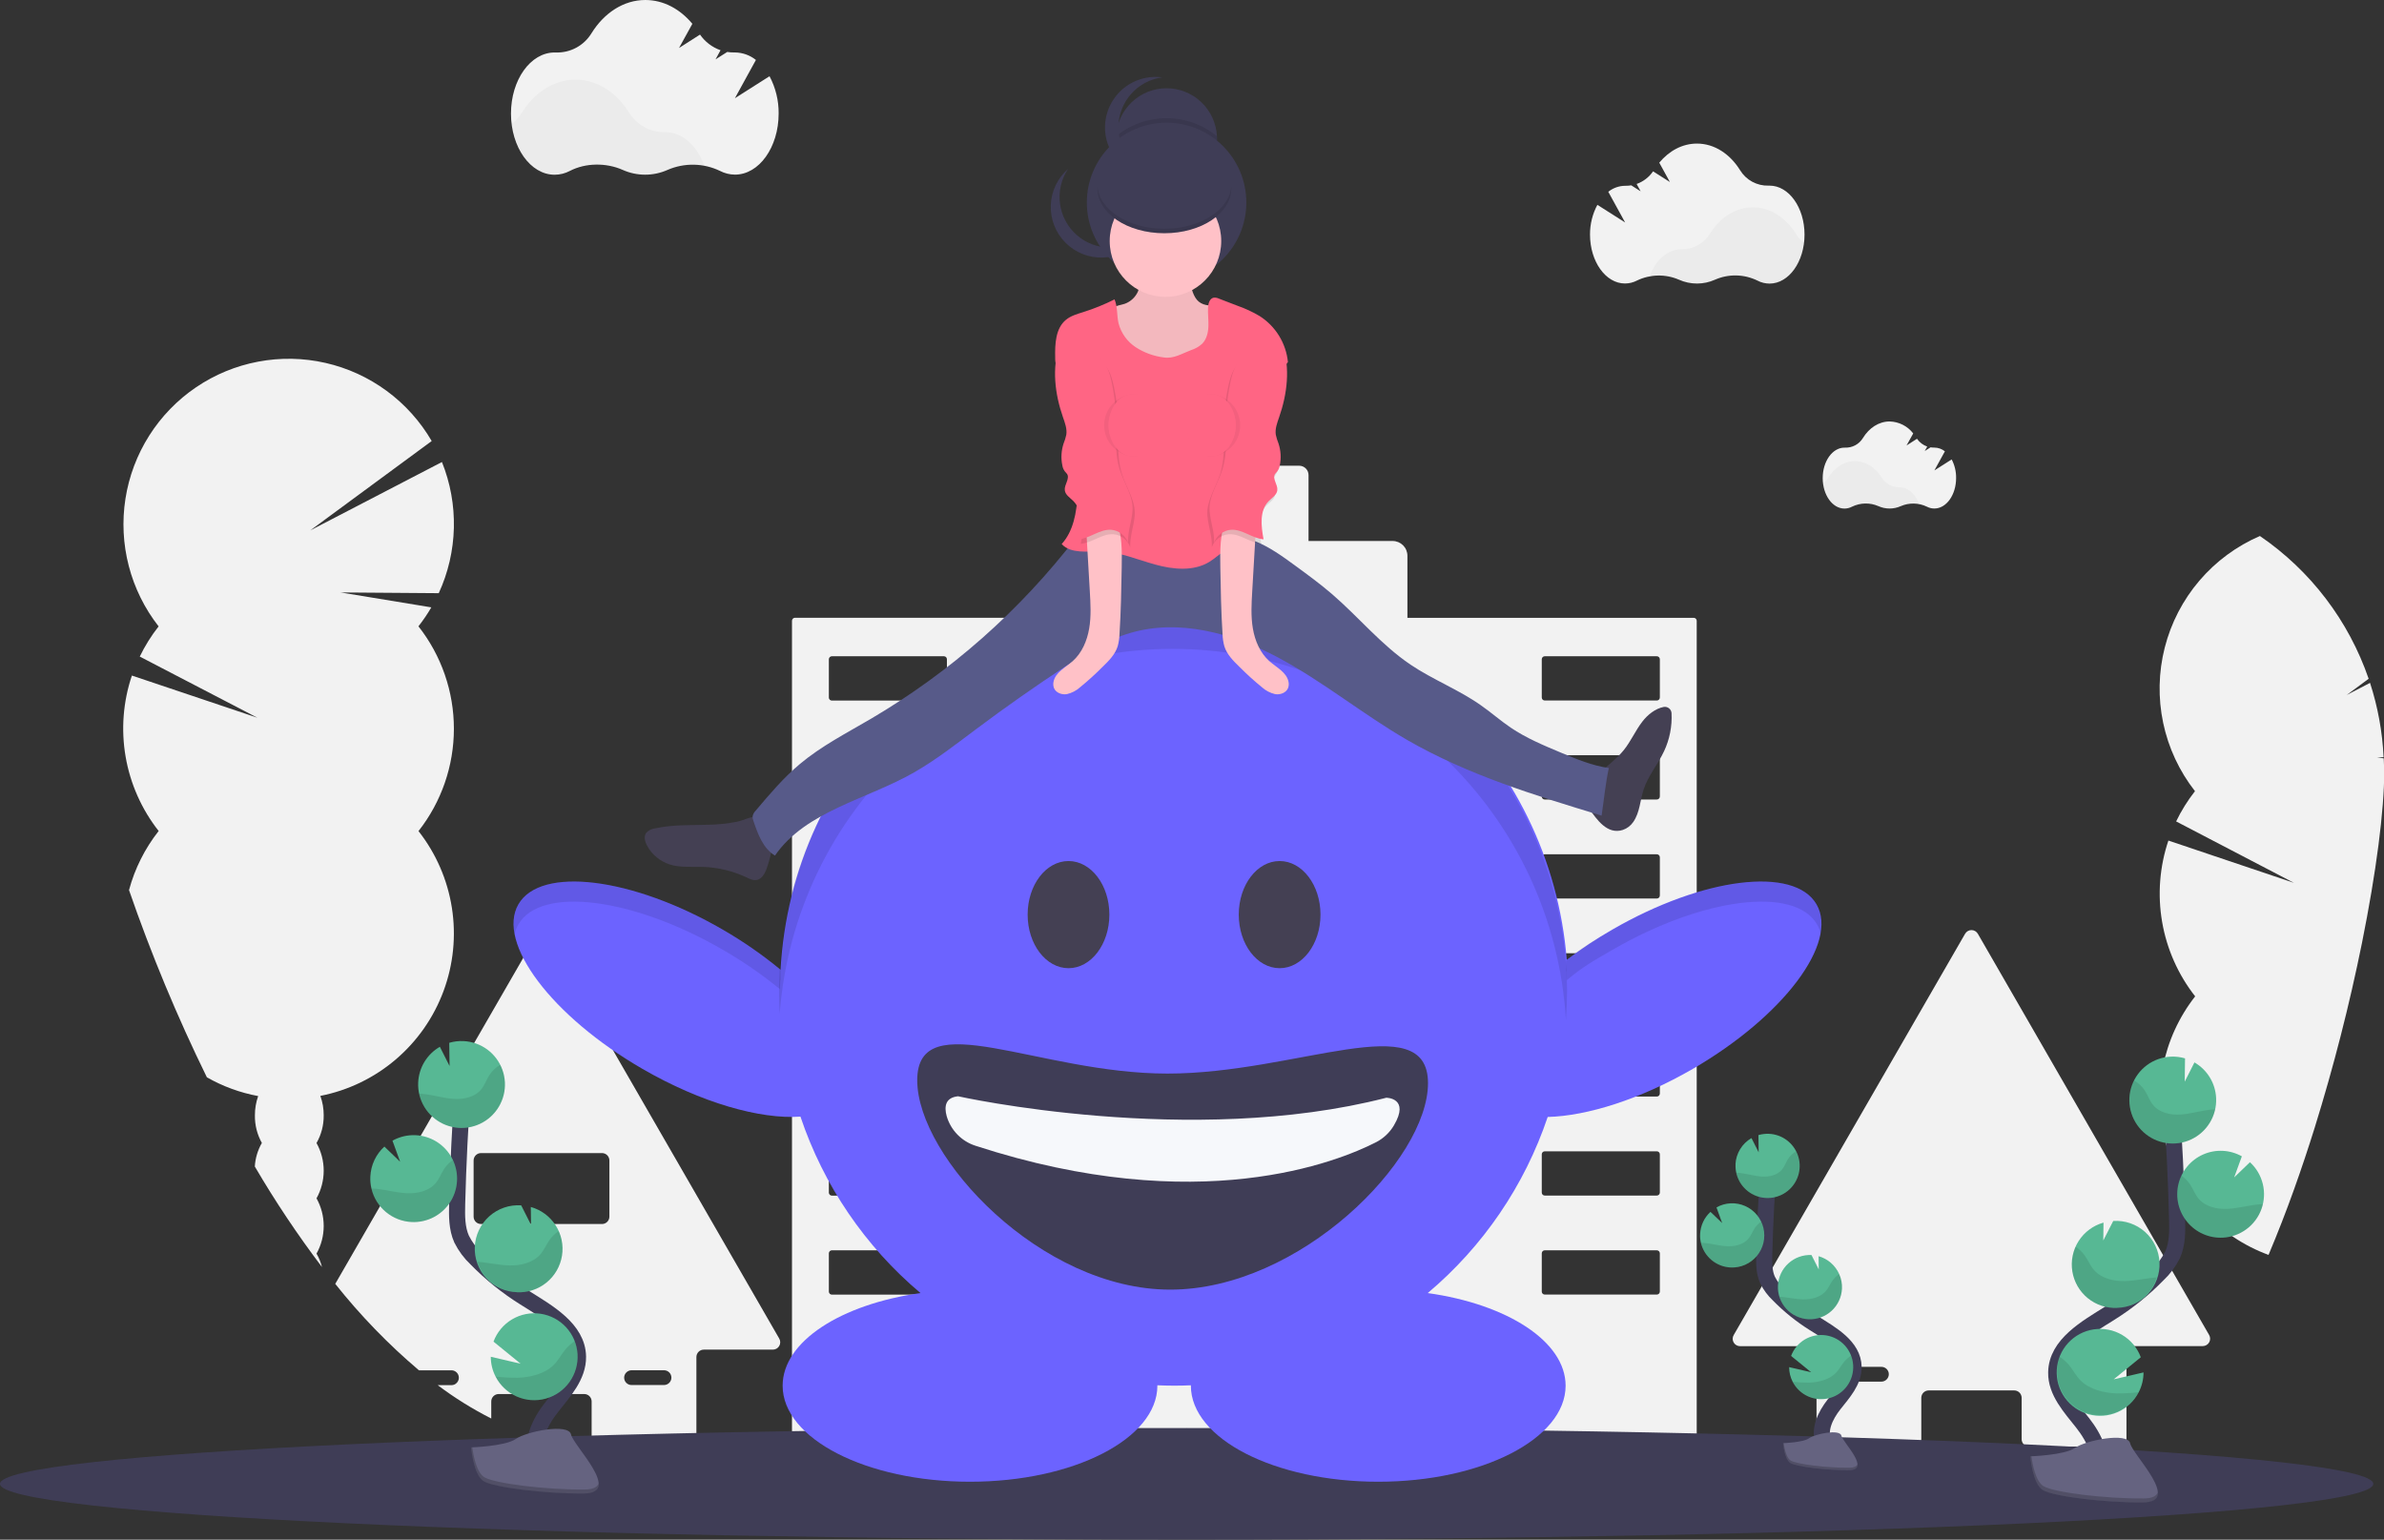 <svg width="593" height="383" viewBox="0 0 593 383" fill="none" xmlns="http://www.w3.org/2000/svg">
<rect x="0" y="0" width="593" height="383" fill="#333333" stroke="none"/>
<g clip-path="url(#clip0)">
<path d="M549.507 332.086L491.976 232.284C491.816 232.004 491.584 231.771 491.305 231.608C491.026 231.446 490.709 231.361 490.386 231.361C490.064 231.361 489.747 231.446 489.467 231.608C489.188 231.771 488.957 232.004 488.797 232.284L431.25 332.086C431.082 332.365 430.991 332.685 430.988 333.012C430.985 333.338 431.068 333.66 431.231 333.943C431.393 334.226 431.628 334.461 431.911 334.622C432.195 334.784 432.516 334.867 432.842 334.863H450.008C450.495 334.865 450.961 335.059 451.305 335.403C451.65 335.748 451.843 336.215 451.845 336.702V358.023C451.844 358.264 451.891 358.503 451.982 358.725C452.074 358.948 452.208 359.151 452.377 359.321C452.547 359.492 452.748 359.628 452.97 359.72C453.192 359.813 453.43 359.861 453.67 359.862H476.069C476.556 359.862 477.023 359.668 477.368 359.324C477.712 358.979 477.905 358.511 477.905 358.023V347.707C477.905 347.221 478.098 346.755 478.442 346.411C478.785 346.067 479.251 345.874 479.736 345.874H501.031C501.517 345.874 501.983 346.067 502.327 346.41C502.672 346.754 502.866 347.22 502.867 347.707V358.001C502.867 358.489 503.061 358.957 503.405 359.301C503.75 359.646 504.217 359.84 504.704 359.84H527.097C527.584 359.837 528.05 359.643 528.394 359.298C528.739 358.954 528.935 358.488 528.939 358.001V336.68C528.939 336.192 529.132 335.724 529.477 335.38C529.821 335.035 530.288 334.841 530.775 334.841H547.942C548.262 334.836 548.575 334.748 548.85 334.585C549.125 334.422 549.353 334.19 549.511 333.911C549.669 333.633 549.752 333.318 549.751 332.998C549.75 332.678 549.666 332.363 549.507 332.086ZM469.294 343.13C468.95 343.48 468.482 343.68 467.991 343.685H459.912C459.425 343.685 458.958 343.491 458.614 343.146C458.269 342.802 458.076 342.334 458.076 341.846C458.076 341.359 458.269 340.891 458.614 340.546C458.958 340.201 459.425 340.007 459.912 340.007H467.991C468.232 340.007 468.471 340.054 468.694 340.146C468.917 340.238 469.12 340.374 469.291 340.544C469.461 340.715 469.597 340.918 469.689 341.142C469.781 341.365 469.828 341.605 469.827 341.846C469.822 342.327 469.631 342.787 469.294 343.13ZM522.153 343.13C521.985 343.304 521.783 343.443 521.56 343.538C521.337 343.633 521.097 343.683 520.855 343.685H512.782C512.296 343.684 511.829 343.489 511.485 343.145C511.141 342.8 510.947 342.333 510.946 341.846C510.949 341.359 511.143 340.893 511.487 340.549C511.831 340.205 512.296 340.01 512.782 340.007H520.855C521.219 340.005 521.576 340.111 521.88 340.313C522.183 340.514 522.42 340.802 522.56 341.139C522.699 341.476 522.735 341.847 522.662 342.205C522.59 342.562 522.413 342.89 522.153 343.146V343.13Z" fill="#F2F2F2"/>
<path d="M193.825 332.963L136.284 233.168C136.122 232.889 135.889 232.657 135.61 232.496C135.33 232.335 135.014 232.25 134.691 232.25C134.369 232.25 134.052 232.335 133.773 232.496C133.493 232.657 133.261 232.889 133.099 233.168L83.391 319.364C89.61 327.2 96.585 334.403 104.214 340.868H112.298C112.661 340.869 113.016 340.977 113.318 341.179C113.62 341.381 113.855 341.668 113.994 342.004C114.133 342.34 114.17 342.709 114.099 343.066C114.028 343.422 113.853 343.75 113.596 344.007C113.429 344.183 113.227 344.322 113.004 344.418C112.781 344.513 112.541 344.562 112.298 344.563H108.88C113.066 347.715 117.522 350.49 122.196 352.857V348.607C122.198 348.119 122.393 347.651 122.738 347.306C123.083 346.962 123.551 346.768 124.038 346.768H145.327C145.814 346.768 146.282 346.962 146.626 347.307C146.97 347.652 147.164 348.119 147.164 348.607V358.895C147.16 359.163 147.219 359.427 147.336 359.668C147.481 359.987 147.716 360.258 148.011 360.447C148.306 360.636 148.65 360.736 149 360.734H171.399C171.683 360.734 171.963 360.667 172.216 360.539C172.47 360.41 172.69 360.224 172.858 359.995C173.103 359.678 173.232 359.286 173.224 358.884V337.563C173.224 337.075 173.418 336.608 173.762 336.263C174.107 335.918 174.574 335.724 175.061 335.724H192.227C192.551 335.728 192.871 335.645 193.152 335.484C193.434 335.324 193.668 335.091 193.83 334.81C193.993 334.53 194.078 334.211 194.077 333.886C194.076 333.562 193.989 333.243 193.825 332.963ZM155.786 341.407C155.956 341.233 156.159 341.095 156.383 340.999C156.606 340.904 156.847 340.854 157.09 340.852H165.168C165.655 340.852 166.122 341.046 166.467 341.39C166.811 341.735 167.005 342.203 167.005 342.691C167.002 343.177 166.807 343.643 166.464 343.988C166.12 344.332 165.654 344.527 165.168 344.529H157.09C156.848 344.53 156.609 344.483 156.386 344.391C156.163 344.299 155.96 344.163 155.79 343.993C155.619 343.822 155.484 343.619 155.392 343.395C155.3 343.172 155.253 342.932 155.253 342.691C155.258 342.21 155.449 341.75 155.786 341.407ZM119.644 304.476C119.403 304.476 119.164 304.429 118.94 304.337C118.717 304.245 118.515 304.11 118.344 303.939C118.173 303.768 118.038 303.565 117.946 303.341C117.854 303.118 117.807 302.879 117.808 302.637V288.671C117.807 288.429 117.854 288.19 117.946 287.966C118.038 287.743 118.173 287.54 118.344 287.369C118.515 287.198 118.717 287.063 118.94 286.97C119.164 286.878 119.403 286.831 119.644 286.832H149.744C150.231 286.832 150.698 287.026 151.042 287.371C151.387 287.715 151.58 288.183 151.58 288.671V302.637C151.58 303.125 151.387 303.592 151.042 303.937C150.698 304.282 150.231 304.476 149.744 304.476H119.644Z" fill="#F2F2F2"/>
<path d="M421.301 153.682H350.083V138.261C350.084 137.776 349.989 137.296 349.804 136.848C349.619 136.4 349.348 135.993 349.006 135.651C348.663 135.308 348.257 135.036 347.81 134.851C347.362 134.666 346.883 134.571 346.399 134.572H325.487V118.173C325.487 117.557 325.243 116.966 324.808 116.531C324.373 116.095 323.783 115.851 323.168 115.851H296.231C295.616 115.851 295.026 116.095 294.591 116.531C294.156 116.966 293.912 117.557 293.912 118.173V134.6H269.316C268.339 134.6 267.402 134.988 266.711 135.68C266.02 136.372 265.632 137.31 265.632 138.288V153.671H197.742C197.545 153.673 197.356 153.752 197.216 153.893C197.077 154.033 196.999 154.223 196.999 154.421V359.157C196.999 359.355 197.077 359.544 197.216 359.685C197.356 359.825 197.545 359.905 197.742 359.907H242.873C243.071 359.907 243.262 359.828 243.402 359.687C243.543 359.546 243.622 359.355 243.622 359.157V331.613C243.625 331.414 243.705 331.225 243.846 331.084C243.987 330.944 244.177 330.865 244.376 330.863H263.435C263.633 330.865 263.823 330.944 263.963 331.085C264.103 331.225 264.182 331.415 264.184 331.613V359.157C264.185 359.354 264.264 359.543 264.403 359.683C264.542 359.824 264.73 359.904 264.927 359.907H354.111C354.309 359.905 354.499 359.826 354.639 359.685C354.779 359.545 354.859 359.355 354.86 359.157V331.613C354.862 331.416 354.94 331.227 355.079 331.087C355.218 330.946 355.406 330.866 355.604 330.863H374.668C374.867 330.863 375.058 330.942 375.199 331.083C375.341 331.223 375.421 331.414 375.422 331.613V359.157C375.424 359.354 375.502 359.543 375.641 359.683C375.78 359.824 375.968 359.904 376.166 359.907H421.301C421.499 359.905 421.688 359.825 421.827 359.685C421.967 359.544 422.045 359.355 422.045 359.157V154.432C422.045 154.234 421.967 154.044 421.827 153.904C421.688 153.763 421.499 153.684 421.301 153.682ZM235.538 321.297C235.538 321.494 235.46 321.682 235.322 321.822C235.184 321.961 234.996 322.04 234.8 322.042H206.925C206.827 322.042 206.729 322.024 206.638 321.987C206.547 321.95 206.464 321.895 206.394 321.826C206.324 321.757 206.268 321.674 206.23 321.584C206.191 321.493 206.171 321.396 206.17 321.297V311.764C206.172 311.565 206.252 311.374 206.393 311.234C206.535 311.093 206.726 311.014 206.925 311.014H234.8C234.997 311.017 235.184 311.097 235.322 311.238C235.46 311.378 235.538 311.567 235.538 311.764V321.297ZM235.538 296.665C235.538 296.763 235.52 296.86 235.483 296.95C235.447 297.041 235.392 297.123 235.324 297.193C235.255 297.263 235.174 297.318 235.084 297.356C234.994 297.394 234.897 297.414 234.8 297.415H206.925C206.826 297.416 206.728 297.397 206.637 297.359C206.545 297.322 206.462 297.267 206.392 297.197C206.322 297.127 206.266 297.045 206.228 296.953C206.19 296.862 206.17 296.764 206.17 296.665V287.138C206.17 287.039 206.19 286.941 206.228 286.849C206.266 286.758 206.322 286.675 206.392 286.605C206.462 286.536 206.545 286.48 206.637 286.443C206.728 286.406 206.826 286.387 206.925 286.388H234.8C234.897 286.388 234.994 286.408 235.084 286.446C235.174 286.484 235.255 286.54 235.324 286.609C235.392 286.679 235.447 286.762 235.483 286.852C235.52 286.943 235.538 287.04 235.538 287.138V296.665ZM235.538 272.038C235.538 272.235 235.46 272.424 235.322 272.565C235.184 272.705 234.997 272.785 234.8 272.788H206.925C206.726 272.788 206.535 272.709 206.393 272.569C206.252 272.428 206.172 272.238 206.17 272.038V262.505C206.172 262.306 206.252 262.115 206.393 261.975C206.535 261.834 206.726 261.755 206.925 261.755H234.8C234.997 261.758 235.184 261.839 235.322 261.979C235.46 262.119 235.538 262.308 235.538 262.505V272.038ZM235.538 247.406C235.538 247.504 235.52 247.601 235.483 247.691C235.447 247.782 235.392 247.864 235.324 247.934C235.255 248.004 235.174 248.059 235.084 248.097C234.994 248.135 234.897 248.155 234.8 248.156H206.925C206.826 248.157 206.728 248.138 206.637 248.1C206.545 248.063 206.462 248.008 206.392 247.938C206.322 247.868 206.266 247.786 206.228 247.694C206.19 247.603 206.17 247.505 206.17 247.406V237.879C206.17 237.78 206.19 237.682 206.228 237.59C206.266 237.499 206.322 237.416 206.392 237.346C206.462 237.277 206.545 237.221 206.637 237.184C206.728 237.147 206.826 237.128 206.925 237.129H234.8C234.897 237.129 234.994 237.149 235.084 237.187C235.174 237.225 235.255 237.281 235.324 237.351C235.392 237.42 235.447 237.503 235.483 237.593C235.52 237.684 235.538 237.781 235.538 237.879V247.406ZM235.538 222.779C235.538 222.976 235.46 223.165 235.322 223.306C235.184 223.446 234.997 223.526 234.8 223.529H206.925C206.726 223.529 206.535 223.45 206.393 223.31C206.252 223.169 206.172 222.979 206.17 222.779V213.246C206.171 213.148 206.191 213.05 206.23 212.96C206.268 212.869 206.324 212.787 206.394 212.718C206.464 212.648 206.547 212.594 206.638 212.557C206.729 212.52 206.827 212.501 206.925 212.502H234.8C234.996 212.503 235.184 212.582 235.322 212.722C235.46 212.861 235.538 213.05 235.538 213.246V222.779ZM235.538 198.152C235.538 198.349 235.46 198.537 235.322 198.677C235.184 198.816 234.996 198.895 234.8 198.897H206.925C206.827 198.898 206.729 198.879 206.638 198.842C206.547 198.805 206.464 198.75 206.394 198.681C206.324 198.612 206.268 198.53 206.23 198.439C206.191 198.348 206.171 198.251 206.17 198.152V188.62C206.172 188.42 206.252 188.229 206.393 188.089C206.535 187.948 206.726 187.87 206.925 187.87H234.8C234.997 187.873 235.184 187.953 235.322 188.093C235.46 188.233 235.538 188.423 235.538 188.62V198.152ZM235.538 173.52C235.538 173.618 235.52 173.715 235.483 173.806C235.447 173.896 235.392 173.979 235.324 174.048C235.255 174.118 235.174 174.173 235.084 174.211C234.994 174.249 234.897 174.269 234.8 174.27H206.925C206.826 174.271 206.728 174.252 206.637 174.215C206.545 174.177 206.462 174.122 206.392 174.053C206.322 173.983 206.266 173.9 206.228 173.809C206.19 173.717 206.17 173.619 206.17 173.52V163.993C206.17 163.894 206.19 163.796 206.228 163.705C206.266 163.613 206.322 163.53 206.392 163.461C206.462 163.391 206.545 163.336 206.637 163.298C206.728 163.261 206.826 163.242 206.925 163.243H234.8C234.897 163.244 234.994 163.264 235.084 163.302C235.174 163.34 235.255 163.395 235.324 163.465C235.392 163.535 235.447 163.617 235.483 163.708C235.52 163.798 235.538 163.895 235.538 163.993V173.52ZM301.629 321.292C301.629 321.39 301.609 321.487 301.57 321.578C301.532 321.669 301.476 321.751 301.406 321.82C301.336 321.889 301.253 321.944 301.162 321.981C301.071 322.018 300.973 322.037 300.875 322.036H273C272.803 322.036 272.614 321.958 272.474 321.818C272.335 321.678 272.257 321.489 272.257 321.292V311.764C272.257 311.566 272.335 311.376 272.474 311.236C272.613 311.095 272.802 311.016 273 311.014H300.875C301.074 311.014 301.265 311.093 301.406 311.234C301.548 311.374 301.628 311.565 301.629 311.764V321.292ZM301.629 296.659C301.629 296.758 301.61 296.856 301.572 296.948C301.534 297.039 301.478 297.122 301.408 297.192C301.338 297.261 301.255 297.316 301.163 297.354C301.072 297.391 300.974 297.41 300.875 297.409H273C272.902 297.409 272.805 297.39 272.714 297.352C272.624 297.314 272.541 297.259 272.472 297.189C272.403 297.12 272.349 297.037 272.312 296.946C272.275 296.855 272.256 296.758 272.257 296.659V287.138C272.256 287.039 272.275 286.942 272.312 286.851C272.349 286.76 272.403 286.677 272.472 286.608C272.541 286.538 272.624 286.482 272.714 286.445C272.805 286.407 272.902 286.388 273 286.388H300.875C300.974 286.387 301.072 286.406 301.163 286.443C301.255 286.48 301.338 286.536 301.408 286.605C301.478 286.675 301.534 286.758 301.572 286.849C301.61 286.941 301.629 287.039 301.629 287.138V296.659ZM301.629 272.033C301.628 272.232 301.548 272.423 301.406 272.563C301.265 272.704 301.074 272.783 300.875 272.783H273C272.806 272.781 272.62 272.705 272.482 272.569C272.343 272.433 272.262 272.249 272.257 272.055V262.505C272.257 262.307 272.335 262.117 272.474 261.977C272.613 261.836 272.802 261.757 273 261.755H300.875C301.074 261.755 301.265 261.834 301.406 261.975C301.548 262.115 301.628 262.306 301.629 262.505V272.033ZM301.629 247.4C301.629 247.499 301.61 247.597 301.572 247.689C301.534 247.78 301.478 247.863 301.408 247.933C301.338 248.002 301.255 248.057 301.163 248.095C301.072 248.132 300.974 248.151 300.875 248.15H273C272.902 248.15 272.805 248.131 272.714 248.093C272.624 248.055 272.541 248 272.472 247.93C272.403 247.861 272.349 247.778 272.312 247.687C272.275 247.596 272.256 247.499 272.257 247.4V237.879C272.256 237.78 272.275 237.683 272.312 237.592C272.349 237.501 272.403 237.418 272.472 237.349C272.541 237.279 272.624 237.224 272.714 237.186C272.805 237.148 272.902 237.129 273 237.129H300.875C300.974 237.128 301.072 237.147 301.163 237.184C301.255 237.221 301.338 237.277 301.408 237.346C301.478 237.416 301.534 237.499 301.572 237.59C301.61 237.682 301.629 237.78 301.629 237.879V247.4ZM301.629 222.774C301.628 222.973 301.548 223.164 301.406 223.304C301.265 223.445 301.074 223.524 300.875 223.524H273C272.802 223.522 272.613 223.442 272.474 223.302C272.335 223.162 272.257 222.972 272.257 222.774V213.246C272.257 213.049 272.335 212.86 272.474 212.72C272.614 212.58 272.803 212.502 273 212.502H300.875C300.973 212.501 301.071 212.52 301.162 212.557C301.253 212.594 301.336 212.648 301.406 212.718C301.476 212.787 301.532 212.869 301.57 212.96C301.609 213.05 301.629 213.148 301.629 213.246V222.774ZM301.629 198.147C301.629 198.245 301.609 198.343 301.57 198.434C301.532 198.524 301.476 198.607 301.406 198.676C301.336 198.745 301.253 198.799 301.162 198.836C301.071 198.873 300.973 198.892 300.875 198.891H273C272.807 198.891 272.621 198.816 272.482 198.681C272.343 198.546 272.262 198.363 272.257 198.169V188.62C272.257 188.422 272.335 188.232 272.474 188.091C272.613 187.951 272.802 187.871 273 187.87H300.875C301.074 187.87 301.265 187.948 301.406 188.089C301.548 188.229 301.628 188.42 301.629 188.62V198.147ZM301.629 173.515C301.629 173.614 301.61 173.712 301.572 173.803C301.534 173.894 301.478 173.977 301.408 174.047C301.338 174.117 301.255 174.172 301.163 174.209C301.072 174.247 300.974 174.265 300.875 174.265H273C272.902 174.265 272.805 174.245 272.714 174.207C272.624 174.17 272.541 174.114 272.472 174.045C272.403 173.975 272.349 173.892 272.312 173.801C272.275 173.71 272.256 173.613 272.257 173.515V163.993C272.256 163.895 272.275 163.797 272.312 163.706C272.349 163.615 272.403 163.533 272.472 163.463C272.541 163.393 272.624 163.338 272.714 163.3C272.805 163.262 272.902 163.243 273 163.243H300.875C300.974 163.242 301.072 163.261 301.163 163.298C301.255 163.336 301.338 163.391 301.408 163.461C301.478 163.53 301.534 163.613 301.572 163.705C301.61 163.796 301.629 163.894 301.629 163.993V173.515ZM346.782 321.286C346.782 321.384 346.762 321.482 346.725 321.572C346.687 321.663 346.632 321.745 346.562 321.814C346.492 321.884 346.41 321.938 346.319 321.975C346.228 322.012 346.131 322.031 346.033 322.03H318.141C317.943 322.03 317.753 321.952 317.612 321.813C317.47 321.674 317.39 321.484 317.387 321.286V311.764C317.39 311.565 317.47 311.375 317.611 311.235C317.752 311.095 317.943 311.016 318.141 311.014H346.011C346.209 311.014 346.4 311.093 346.54 311.234C346.681 311.375 346.76 311.565 346.76 311.764L346.782 321.286ZM346.782 296.654C346.782 296.752 346.764 296.85 346.726 296.942C346.689 297.033 346.634 297.116 346.564 297.186C346.494 297.256 346.411 297.311 346.32 297.348C346.229 297.386 346.131 297.404 346.033 297.404H318.141C317.942 297.404 317.751 297.325 317.61 297.184C317.468 297.044 317.388 296.853 317.387 296.654V287.138C317.388 286.938 317.468 286.747 317.61 286.607C317.751 286.466 317.942 286.388 318.141 286.388H346.011C346.109 286.387 346.207 286.406 346.298 286.443C346.389 286.481 346.472 286.536 346.542 286.606C346.612 286.675 346.667 286.758 346.704 286.85C346.741 286.941 346.76 287.039 346.76 287.138L346.782 296.654ZM346.782 272.027C346.782 272.126 346.762 272.223 346.725 272.314C346.687 272.405 346.632 272.488 346.562 272.557C346.493 272.627 346.41 272.682 346.319 272.72C346.228 272.758 346.131 272.777 346.033 272.777H318.141C317.943 272.776 317.752 272.696 317.611 272.556C317.47 272.416 317.39 272.226 317.387 272.027V262.505C317.39 262.306 317.47 262.116 317.611 261.976C317.752 261.836 317.943 261.757 318.141 261.755H346.011C346.109 261.755 346.206 261.775 346.297 261.812C346.388 261.85 346.471 261.905 346.54 261.975C346.61 262.045 346.665 262.127 346.703 262.218C346.74 262.309 346.76 262.407 346.76 262.505L346.782 272.027ZM346.782 247.395C346.782 247.493 346.764 247.591 346.726 247.683C346.689 247.774 346.634 247.857 346.564 247.927C346.494 247.997 346.411 248.052 346.32 248.089C346.229 248.127 346.131 248.146 346.033 248.145H318.141C317.942 248.145 317.751 248.066 317.61 247.925C317.468 247.785 317.388 247.594 317.387 247.395V237.879C317.388 237.679 317.468 237.488 317.61 237.348C317.751 237.207 317.942 237.129 318.141 237.129H346.011C346.109 237.128 346.207 237.147 346.298 237.184C346.389 237.222 346.472 237.277 346.542 237.347C346.612 237.416 346.667 237.499 346.704 237.591C346.741 237.682 346.76 237.78 346.76 237.879L346.782 247.395ZM346.782 222.768C346.782 222.867 346.762 222.964 346.725 223.055C346.687 223.146 346.632 223.229 346.562 223.298C346.493 223.368 346.41 223.423 346.319 223.461C346.228 223.499 346.131 223.518 346.033 223.518H318.141C317.943 223.517 317.752 223.437 317.611 223.297C317.47 223.157 317.39 222.967 317.387 222.768V213.246C317.39 213.048 317.47 212.858 317.612 212.719C317.753 212.58 317.943 212.502 318.141 212.502H346.011C346.109 212.501 346.206 212.52 346.297 212.557C346.388 212.594 346.47 212.649 346.54 212.718C346.609 212.787 346.665 212.869 346.702 212.96C346.74 213.051 346.76 213.148 346.76 213.246L346.782 222.768ZM346.782 198.141C346.782 198.24 346.762 198.337 346.725 198.428C346.687 198.518 346.632 198.601 346.562 198.67C346.492 198.739 346.41 198.794 346.319 198.831C346.228 198.868 346.131 198.887 346.033 198.886H318.141C317.943 198.886 317.753 198.808 317.612 198.668C317.47 198.529 317.39 198.34 317.387 198.141V188.62C317.39 188.421 317.47 188.231 317.611 188.091C317.752 187.95 317.943 187.871 318.141 187.87H346.011C346.209 187.87 346.4 187.949 346.54 188.089C346.681 188.23 346.76 188.421 346.76 188.62L346.782 198.141ZM346.782 173.509C346.782 173.608 346.764 173.706 346.726 173.797C346.689 173.888 346.634 173.971 346.564 174.041C346.494 174.111 346.411 174.166 346.32 174.204C346.229 174.241 346.131 174.26 346.033 174.259H318.141C317.942 174.259 317.751 174.18 317.61 174.04C317.468 173.899 317.388 173.709 317.387 173.509V163.993C317.388 163.793 317.468 163.603 317.61 163.462C317.751 163.322 317.942 163.243 318.141 163.243H346.011C346.109 163.242 346.207 163.261 346.298 163.298C346.389 163.336 346.472 163.391 346.542 163.461C346.612 163.531 346.667 163.614 346.704 163.705C346.741 163.796 346.76 163.894 346.76 163.993L346.782 173.509ZM412.873 321.28C412.871 321.479 412.79 321.668 412.649 321.808C412.507 321.947 412.317 322.025 412.119 322.025H384.244C384.146 322.026 384.049 322.007 383.959 321.97C383.868 321.933 383.786 321.878 383.717 321.809C383.648 321.739 383.593 321.657 383.556 321.566C383.519 321.476 383.5 321.378 383.501 321.28V311.764C383.5 311.666 383.519 311.569 383.556 311.478C383.593 311.387 383.647 311.304 383.716 311.234C383.785 311.165 383.868 311.109 383.958 311.071C384.049 311.034 384.146 311.014 384.244 311.014H412.119C412.318 311.016 412.508 311.095 412.649 311.235C412.79 311.375 412.871 311.565 412.873 311.764V321.28ZM412.873 296.648C412.872 296.848 412.792 297.038 412.65 297.179C412.509 297.319 412.318 297.398 412.119 297.398H384.244C384.146 297.398 384.049 297.379 383.958 297.341C383.868 297.303 383.785 297.248 383.716 297.178C383.647 297.108 383.593 297.026 383.556 296.935C383.519 296.844 383.5 296.746 383.501 296.648V287.138C383.5 287.039 383.519 286.942 383.556 286.851C383.593 286.76 383.647 286.677 383.716 286.608C383.785 286.538 383.868 286.482 383.958 286.445C384.049 286.407 384.146 286.388 384.244 286.388H412.119C412.318 286.388 412.509 286.466 412.65 286.607C412.792 286.747 412.872 286.938 412.873 287.138V296.648ZM412.873 272.021C412.871 272.22 412.79 272.41 412.649 272.551C412.508 272.691 412.318 272.77 412.119 272.771H384.244C384.052 272.772 383.867 272.697 383.728 272.563C383.589 272.43 383.508 272.247 383.501 272.055V262.505C383.5 262.407 383.519 262.31 383.556 262.219C383.593 262.128 383.647 262.045 383.716 261.975C383.785 261.906 383.868 261.85 383.958 261.812C384.049 261.775 384.146 261.755 384.244 261.755H412.119C412.318 261.757 412.508 261.836 412.649 261.976C412.79 262.116 412.871 262.306 412.873 262.505V272.021ZM412.873 247.389C412.872 247.589 412.792 247.779 412.65 247.92C412.509 248.06 412.318 248.139 412.119 248.139H384.244C384.146 248.139 384.049 248.12 383.958 248.082C383.868 248.044 383.785 247.989 383.716 247.919C383.647 247.85 383.593 247.767 383.556 247.676C383.519 247.585 383.5 247.487 383.501 247.389V237.879C383.5 237.78 383.519 237.683 383.556 237.592C383.593 237.501 383.647 237.418 383.716 237.349C383.785 237.279 383.868 237.224 383.958 237.186C384.049 237.148 384.146 237.129 384.244 237.129H412.119C412.318 237.129 412.509 237.207 412.65 237.348C412.792 237.488 412.872 237.679 412.873 237.879V247.389ZM412.873 222.763C412.871 222.961 412.79 223.151 412.649 223.292C412.508 223.432 412.318 223.511 412.119 223.512H384.244C384.146 223.513 384.049 223.493 383.958 223.455C383.868 223.418 383.785 223.362 383.716 223.293C383.647 223.223 383.593 223.14 383.556 223.049C383.519 222.958 383.5 222.861 383.501 222.763V213.246C383.5 213.148 383.519 213.051 383.556 212.961C383.593 212.87 383.648 212.788 383.717 212.718C383.786 212.649 383.868 212.594 383.959 212.557C384.049 212.52 384.146 212.501 384.244 212.502H412.119C412.317 212.502 412.507 212.58 412.649 212.719C412.79 212.858 412.871 213.048 412.873 213.246V222.763ZM412.873 198.136C412.871 198.334 412.79 198.524 412.649 198.663C412.507 198.802 412.317 198.88 412.119 198.88H384.244C384.052 198.882 383.867 198.808 383.728 198.676C383.589 198.543 383.508 198.361 383.501 198.169V188.62C383.5 188.521 383.519 188.424 383.556 188.333C383.593 188.242 383.647 188.159 383.716 188.09C383.785 188.02 383.868 187.965 383.958 187.927C384.049 187.889 384.146 187.87 384.244 187.87H412.119C412.318 187.871 412.508 187.95 412.649 188.091C412.79 188.231 412.871 188.421 412.873 188.62V198.136ZM412.873 173.504C412.872 173.703 412.792 173.894 412.65 174.034C412.509 174.175 412.318 174.254 412.119 174.254H384.244C384.146 174.254 384.049 174.234 383.958 174.196C383.868 174.159 383.785 174.103 383.716 174.034C383.647 173.964 383.593 173.881 383.556 173.79C383.519 173.699 383.5 173.602 383.501 173.504V163.993C383.5 163.895 383.519 163.797 383.556 163.706C383.593 163.615 383.647 163.533 383.716 163.463C383.785 163.393 383.868 163.338 383.958 163.3C384.049 163.262 384.146 163.243 384.244 163.243H412.119C412.318 163.243 412.509 163.322 412.65 163.462C412.792 163.603 412.872 163.793 412.873 163.993V173.504Z" fill="#F2F2F2"/>
<path d="M104.087 155.793C105.261 154.299 106.33 152.724 107.288 151.082L84.723 147.371L109.136 147.555C111.48 142.457 112.76 136.934 112.896 131.324C113.032 125.713 112.023 120.134 109.929 114.928L77.194 131.928L107.382 109.706C104.545 104.828 100.737 100.585 96.193 97.242C91.649 93.9 86.468 91.528 80.97 90.275C75.472 89.021 69.776 88.913 64.235 89.957C58.694 91.001 53.426 93.174 48.759 96.342C44.092 99.51 40.126 103.604 37.106 108.372C34.086 113.139 32.077 118.477 31.205 124.055C30.332 129.632 30.614 135.33 32.033 140.793C33.452 146.257 35.978 151.37 39.454 155.815C37.625 158.142 36.053 160.661 34.766 163.326L64.028 178.537L32.807 168.043C30.619 174.535 30.082 181.47 31.245 188.222C32.407 194.974 35.233 201.33 39.465 206.713C36.039 211.061 33.531 216.06 32.092 221.407C37.586 237.313 44.053 252.866 51.455 267.977C55.418 270.239 59.731 271.819 64.216 272.649C63.676 274.186 63.402 275.803 63.406 277.432C63.365 279.838 63.962 282.211 65.137 284.31C64.106 286.103 63.506 288.111 63.384 290.176C68.451 298.833 74.028 307.181 80.085 315.175C79.794 314.005 79.338 312.883 78.731 311.842C79.902 309.74 80.517 307.372 80.517 304.965C80.517 302.557 79.902 300.189 78.731 298.087C79.902 295.985 80.517 293.617 80.517 291.21C80.517 288.802 79.902 286.435 78.731 284.332C79.925 282.239 80.542 279.865 80.517 277.455C80.526 275.802 80.244 274.16 79.685 272.605C86.596 271.248 93.043 268.136 98.409 263.569C103.774 259.002 107.879 253.132 110.329 246.521C112.779 239.91 113.493 232.78 112.402 225.813C111.311 218.847 108.451 212.278 104.098 206.735C109.802 199.478 112.903 190.511 112.903 181.275C112.903 172.04 109.802 163.073 104.098 155.815L104.087 155.793Z" fill="#F2F2F2"/>
<path d="M592.933 188.642L591.269 188.37H592.9C592.606 182.078 591.472 175.855 589.527 169.865L583.723 172.881L589.183 168.848C584.223 154.402 574.736 141.945 562.135 133.333C556.33 135.836 551.177 139.641 547.072 144.453C542.968 149.265 540.022 154.957 538.462 161.089C536.901 167.221 536.768 173.63 538.072 179.822C539.376 186.014 542.083 191.823 545.983 196.803C544.155 199.135 542.583 201.659 541.295 204.33L570.59 219.607L539.37 209.091C537.182 215.597 536.645 222.545 537.807 229.31C538.969 236.076 541.794 242.445 546.028 247.845C542.009 252.975 539.26 258.984 538.004 265.382C536.748 271.779 537.021 278.384 538.801 284.655C540.581 290.927 543.817 296.688 548.246 301.468C552.674 306.248 558.169 309.911 564.282 312.159C566.501 306.887 568.659 301.376 570.679 295.709C572.466 290.71 574.169 285.615 575.772 280.471C580.456 265.391 584.374 250.083 587.513 234.606C591.064 216.985 593.061 201.586 593.061 191.831C593.006 190.758 592.978 189.703 592.933 188.642Z" fill="#F2F2F2"/>
<path d="M295.171 383C458.19 383 590.342 376.782 590.342 369.112C590.342 361.441 458.19 355.223 295.171 355.223C132.153 355.223 0 361.441 0 369.112C0 376.782 132.153 383 295.171 383Z" fill="#3F3D56"/>
<path d="M451.856 224.957C446.341 215.391 423.56 218.207 401.028 231.245C397.106 233.508 393.329 236.015 389.72 238.751C387.744 213.939 376.426 190.807 358.057 174.036C339.688 157.266 315.641 148.111 290.785 148.424C265.928 148.738 242.119 158.496 224.177 175.725C206.236 192.953 195.504 216.364 194.153 241.217C189.631 237.487 184.805 234.143 179.727 231.218C157.24 218.207 134.453 215.391 128.943 224.957C123.434 234.523 137.266 252.845 159.797 265.883C174.395 274.321 189.07 278.471 199.107 277.766C204.849 294.862 215.18 310.046 228.968 321.653C209.205 324.43 194.674 333.685 194.674 344.696C194.674 357.884 215.542 368.584 241.28 368.584C267.019 368.584 287.886 357.884 287.886 344.696C287.886 344.663 287.886 344.629 287.886 344.591C289.27 344.65 290.658 344.681 292.053 344.685C293.447 344.689 294.836 344.657 296.22 344.591C296.22 344.629 296.22 344.663 296.22 344.696C296.22 357.884 317.087 368.584 342.826 368.584C368.564 368.584 389.432 357.884 389.432 344.696C389.432 333.685 374.901 324.425 355.137 321.653C368.906 310.066 379.228 294.913 384.976 277.849C394.791 277.593 407.947 273.477 421.041 265.905C443.578 252.845 457.404 234.518 451.856 224.957Z" fill="#6C63FF"/>
<path opacity="0.1" d="M128.943 229.957C134.458 220.39 157.24 223.207 179.771 236.245C184.768 239.116 189.521 242.394 193.981 246.045C194.197 241.345 194.197 246.345 194.186 241.212C189.663 237.494 184.837 234.16 179.76 231.245C157.24 218.207 134.453 215.391 128.943 224.957C127.728 227.062 127.456 229.596 128.006 232.401C128.196 231.544 128.512 230.721 128.943 229.957Z" fill="black"/>
<path opacity="0.1" d="M451.978 229.957C446.463 220.39 423.681 223.207 401.144 236.245C395.89 239.278 393.887 240.39 389.715 243.823C389.493 239.123 389.493 244.123 389.509 238.99C393.726 235.495 395.807 234.334 401.161 231.245C423.72 218.207 446.48 215.391 451.995 224.957C453.21 227.062 453.482 229.596 452.932 232.401C452.737 231.543 452.415 230.72 451.978 229.957Z" fill="black"/>
<path d="M265.782 240.84C271.395 240.84 275.946 234.873 275.946 227.512C275.946 220.152 271.395 214.185 265.782 214.185C260.168 214.185 255.617 220.152 255.617 227.512C255.617 234.873 260.168 240.84 265.782 240.84Z" fill="#444053"/>
<path d="M318.297 240.84C323.91 240.84 328.461 234.873 328.461 227.512C328.461 220.152 323.91 214.185 318.297 214.185C312.683 214.185 308.132 220.152 308.132 227.512C308.132 234.873 312.683 240.84 318.297 240.84Z" fill="#444053"/>
<path d="M355.204 269.433C355.204 288.565 323.284 320.797 291.076 320.797C258.868 320.797 228.153 287.837 228.153 268.722C228.153 249.606 258.219 267.055 290.4 267.055C322.58 267.055 355.204 250.295 355.204 269.433Z" fill="#3F3D56"/>
<path d="M238.306 272.699C238.306 272.699 296.203 285.604 344.834 273.066C344.834 273.066 350.788 273.066 346.721 279.954C345.664 281.738 344.125 283.186 342.282 284.132C332.905 288.926 298.201 303.103 242.706 285.026C240.981 284.486 239.418 283.526 238.155 282.232C236.892 280.937 235.97 279.349 235.471 277.61C234.839 275.271 235.122 273.027 238.306 272.699Z" fill="#F6F8FB"/>
<path opacity="0.1" d="M291.681 161.41C316.667 161.411 340.71 170.968 358.893 188.126C377.077 205.284 388.028 228.749 389.509 253.722C389.694 251.278 389.787 248.809 389.787 246.317C389.592 220.419 379.181 195.648 360.822 177.403C342.463 159.159 317.645 148.921 291.778 148.921C265.912 148.921 241.094 159.159 222.735 177.403C204.376 195.648 193.965 220.419 193.77 246.317C193.77 248.278 193.836 250.206 193.947 252.156C195.81 227.478 206.914 204.416 225.038 187.589C243.161 170.761 266.965 161.411 291.681 161.41Z" fill="black"/>
<path d="M302.739 34.487C302.739 36.139 302.414 37.775 301.783 39.3C301.152 40.826 300.226 42.213 299.06 43.381C297.893 44.549 296.509 45.475 294.985 46.107C293.461 46.739 291.827 47.065 290.178 47.065C288.528 47.065 286.895 46.739 285.371 46.107C283.847 45.475 282.462 44.549 281.295 43.381C280.129 42.213 279.204 40.826 278.572 39.3C277.941 37.775 277.616 36.139 277.616 34.487C277.616 34.282 277.616 34.082 277.616 33.882C277.782 30.663 279.176 27.63 281.51 25.41C283.845 23.19 286.941 21.952 290.161 21.952C293.381 21.952 296.477 23.19 298.812 25.41C301.146 27.63 302.54 30.663 302.706 33.882C302.733 34.082 302.739 34.287 302.739 34.487Z" fill="#3F3D56"/>
<path opacity="0.1" d="M302.739 34.487C302.739 36.139 302.414 37.775 301.783 39.3C301.152 40.826 300.226 42.213 299.06 43.381C297.893 44.549 296.509 45.475 294.985 46.107C293.461 46.739 291.827 47.065 290.178 47.065C288.528 47.065 286.895 46.739 285.371 46.107C283.847 45.475 282.462 44.549 281.295 43.381C280.129 42.213 279.204 40.826 278.572 39.3C277.941 37.775 277.616 36.139 277.616 34.487C277.616 34.282 277.616 34.082 277.616 33.882C281.157 30.986 285.589 29.404 290.161 29.404C294.733 29.404 299.165 30.986 302.706 33.882C302.733 34.082 302.739 34.287 302.739 34.487Z" fill="black"/>
<path d="M290.178 70.236C301.132 70.236 310.013 61.344 310.013 50.376C310.013 39.407 301.132 30.515 290.178 30.515C279.223 30.515 270.342 39.407 270.342 50.376C270.342 61.344 279.223 70.236 290.178 70.236Z" fill="#3F3D56"/>
<path d="M278.193 31.71C278.195 28.663 279.3 25.72 281.304 23.428C283.308 21.135 286.074 19.648 289.09 19.244C287.316 19.006 285.511 19.151 283.797 19.668C282.083 20.186 280.499 21.064 279.152 22.245C277.805 23.425 276.725 24.881 275.985 26.513C275.245 28.145 274.863 29.917 274.863 31.71C274.863 33.502 275.245 35.274 275.985 36.907C276.725 38.539 277.805 39.994 279.152 41.175C280.499 42.355 282.083 43.234 283.797 43.751C285.511 44.269 287.316 44.414 289.09 44.176C286.074 43.771 283.308 42.284 281.304 39.992C279.3 37.699 278.195 34.756 278.193 31.71Z" fill="#3F3D56"/>
<path d="M267.801 58.436C265.521 56.419 264.049 53.64 263.66 50.618C263.271 47.595 263.992 44.534 265.687 42.004C264.391 43.132 263.339 44.515 262.597 46.067C261.855 47.619 261.439 49.306 261.375 51.026C261.311 52.745 261.599 54.459 262.223 56.062C262.847 57.665 263.792 59.123 265.001 60.345C266.21 61.568 267.656 62.529 269.251 63.17C270.846 63.81 272.555 64.116 274.272 64.069C275.99 64.022 277.679 63.622 279.237 62.895C280.794 62.168 282.185 61.129 283.326 59.842C283.696 59.423 284.037 58.98 284.346 58.514C282.048 60.511 279.103 61.604 276.059 61.59C273.016 61.575 270.081 60.455 267.801 58.436Z" fill="#3F3D56"/>
<path d="M279.808 75.558C278.82 75.891 277.722 75.963 276.873 76.563C275.208 77.713 275.28 80.152 275.763 82.119C276.873 86.563 279.647 90.846 283.847 92.674C286.388 93.785 289.229 93.89 291.992 93.857C295.005 93.824 298.395 93.44 300.259 91.079C301.186 89.896 301.58 88.396 301.951 86.935C302.872 83.324 303.799 79.63 303.466 75.919C301.641 76.08 299.582 76.186 298.184 75.036C296.786 73.886 296.42 71.702 295.798 69.875C295.731 69.584 295.567 69.325 295.332 69.141C295.074 69.016 294.784 68.971 294.5 69.014C292.592 69.085 290.682 68.991 288.791 68.73C287.609 68.575 284.702 67.341 283.797 68.38C283.148 69.141 283.559 71.436 283.065 72.497C282.753 73.199 282.305 73.831 281.745 74.357C281.186 74.883 280.527 75.291 279.808 75.558Z" fill="#FFC1C7"/>
<path opacity="0.05" d="M279.808 75.558C278.82 75.891 277.722 75.963 276.873 76.563C275.208 77.713 275.28 80.152 275.763 82.119C276.873 86.563 279.647 90.846 283.847 92.674C286.388 93.785 289.229 93.89 291.992 93.857C295.005 93.824 298.395 93.44 300.259 91.079C301.186 89.896 301.58 88.396 301.951 86.935C302.872 83.324 303.799 79.63 303.466 75.919C301.641 76.08 299.582 76.186 298.184 75.036C296.786 73.886 296.42 71.702 295.798 69.875C295.731 69.584 295.567 69.325 295.332 69.141C295.074 69.016 294.784 68.971 294.5 69.014C292.592 69.085 290.682 68.991 288.791 68.73C287.609 68.575 284.702 67.341 283.797 68.38C283.148 69.141 283.559 71.436 283.065 72.497C282.753 73.199 282.305 73.831 281.745 74.357C281.186 74.883 280.527 75.291 279.808 75.558Z" fill="black"/>
<path d="M176.193 205.158C171.754 205.291 167.221 205.102 162.877 206.08C162.048 206.174 161.282 206.57 160.724 207.191C160.086 208.102 160.424 209.374 160.952 210.358C162.154 212.579 164.165 214.252 166.566 215.03C169.207 215.874 172.054 215.552 174.817 215.641C178.586 215.761 182.291 216.653 185.703 218.263C186.479 218.629 187.301 219.04 188.149 218.913C189.376 218.724 190.141 217.496 190.596 216.341C191.105 214.951 191.515 213.527 191.822 212.08C192.466 209.341 192.555 203.93 188.799 203.191C187.079 202.858 185.053 204.047 183.4 204.391C181.026 204.864 178.613 205.12 176.193 205.158Z" fill="#444053"/>
<path d="M403.68 206.441C404.737 206.079 405.647 205.381 406.271 204.452C407.935 202.025 407.935 199.125 408.818 196.464C409.927 193.003 412.385 190.147 413.928 186.853C415.309 183.905 415.945 180.661 415.781 177.409C415.768 177.174 415.707 176.943 415.599 176.734C415.491 176.524 415.34 176.34 415.156 176.193C414.972 176.046 414.759 175.939 414.531 175.881C414.303 175.822 414.065 175.813 413.833 175.853C411.741 176.259 409.844 177.776 408.512 179.509C406.798 181.731 405.677 184.375 403.918 186.57C402.16 188.764 399.691 190.525 397.599 192.542C394.974 195.075 392.916 197.83 395.257 201.119C397.161 203.819 399.79 207.719 403.68 206.441Z" fill="#444053"/>
<path d="M267.701 133.694C253.737 151.868 236.406 167.178 216.657 178.787C210.615 182.336 204.312 185.559 198.941 190.064C194.868 193.486 191.412 197.575 187.977 201.641C187.583 202.027 187.313 202.523 187.201 203.063C187.186 203.455 187.256 203.846 187.406 204.208C188.516 207.485 189.803 211.041 192.766 212.83C200.444 201.719 215.702 198.847 227.404 192.125C232.841 189.003 237.796 185.125 242.812 181.37C250.061 175.937 257.472 170.731 265.044 165.754C270.065 162.454 275.236 159.21 280.995 157.493C293.201 153.838 306.517 157.493 317.792 163.493C329.066 169.493 338.992 177.692 350.039 184.075C365.052 192.742 381.803 197.852 398.387 202.891C398.98 198.902 399.341 194.991 400.184 191.047C396.045 190.464 392.134 188.825 388.272 187.22C383.961 185.42 379.622 183.598 375.75 180.981C373.192 179.248 370.867 177.181 368.337 175.426C362.822 171.537 356.43 169.093 350.843 165.321C343.564 160.41 337.932 153.46 331.274 147.732C328.372 145.238 325.287 142.977 322.197 140.722C319.001 138.383 315.755 136.022 312.071 134.572C307.699 132.844 302.928 132.489 298.239 132.155C287.753 131.378 277.638 130.344 267.701 133.694Z" fill="#575A89"/>
<path d="M289.9 73.847C297.561 73.847 303.771 67.629 303.771 59.959C303.771 52.288 297.561 46.07 289.9 46.07C282.24 46.07 276.029 52.288 276.029 59.959C276.029 67.629 282.24 73.847 289.9 73.847Z" fill="#FFC1C7"/>
<path d="M289.49 88.918C286.993 88.607 284.599 87.734 282.488 86.363C280.376 84.972 278.856 82.846 278.221 80.397C277.772 78.436 278.021 76.319 277.233 74.475C274.732 75.73 272.134 76.785 269.466 77.63C267.962 78.102 266.392 78.535 265.171 79.53C262.547 81.669 262.397 85.557 262.469 88.941C262.446 89.611 262.53 90.28 262.719 90.924C262.968 91.534 263.336 92.09 263.801 92.557C266.653 95.612 271.086 96.879 273.788 100.085C272.379 101.666 271.469 103.63 271.175 105.729C271.11 106.572 270.991 107.411 270.82 108.24C270.594 108.923 270.322 109.589 270.004 110.234C268.251 114.234 268.312 118.756 268.045 123.111C267.779 127.467 267.025 132.105 264.084 135.333C265.282 136.622 266.858 137 268.584 137.161C270.309 137.322 272.096 137.094 273.854 137.161C278.493 137.294 282.871 139.194 287.342 140.433C291.814 141.672 296.891 142.177 300.847 139.749C302.234 138.899 303.41 137.727 304.803 136.888C306.468 135.877 308.421 135.394 310.351 134.922L311.045 111.723C311.061 110.097 311.178 108.474 311.394 106.862C312.399 100.518 316.443 95.146 320.361 90.063C320.129 87.746 319.375 85.512 318.156 83.529C316.936 81.547 315.282 79.868 313.32 78.619C311.562 77.573 309.703 76.71 307.771 76.041L303.211 74.286C302.807 74.091 302.359 74.007 301.912 74.041C300.925 74.219 300.547 75.424 300.492 76.424C300.403 78.002 300.636 79.585 300.581 81.163C300.525 82.741 300.131 84.407 299.016 85.524C298.215 86.243 297.269 86.781 296.242 87.102C293.912 87.991 291.948 89.285 289.49 88.918Z" fill="#FF6584"/>
<path d="M271.08 147.06C271.263 150.155 271.447 153.282 270.925 156.338C270.403 159.393 269.127 162.415 266.808 164.471C265.016 166.054 262.497 167.248 262.053 169.62C261.945 170.14 261.987 170.68 262.175 171.176C262.669 172.343 264.117 172.87 265.371 172.67C266.611 172.383 267.757 171.783 268.7 170.926C270.622 169.354 272.462 167.685 274.215 165.926C275.763 164.421 277.367 162.832 278.016 160.771C278.285 159.789 278.436 158.778 278.465 157.76C278.826 152.205 278.92 146.649 279.02 141.094C279.087 137.05 279.131 132.878 277.644 129.117C277.866 129.672 272.462 130.2 272.051 130.228C269.721 130.433 270.165 131.394 270.298 133.594C270.557 138.098 270.818 142.586 271.08 147.06Z" fill="#FFC1C7"/>
<path d="M311.483 147.06C311.3 150.155 311.117 153.282 311.639 156.338C312.16 159.393 313.436 162.415 315.755 164.471C317.548 166.054 320.067 167.248 320.51 169.62C320.619 170.14 320.577 170.68 320.388 171.176C319.895 172.343 318.446 172.87 317.192 172.67C315.952 172.383 314.806 171.783 313.864 170.926C311.942 169.354 310.101 167.685 308.348 165.926C306.801 164.421 305.197 162.832 304.548 160.771C304.278 159.789 304.127 158.778 304.098 157.76C303.738 152.205 303.644 146.649 303.544 141.094C303.477 137.05 303.433 132.878 304.92 129.117C304.698 129.672 310.102 130.2 310.512 130.228C312.843 130.433 312.399 131.394 312.266 133.594C312.021 138.098 311.761 142.586 311.483 147.06Z" fill="#FFC1C7"/>
<path opacity="0.1" d="M264.117 86.896C262.159 92.685 262.952 99.118 264.955 104.879C265.443 106.295 266.015 107.773 265.787 109.256C265.621 110.015 265.391 110.759 265.099 111.479C264.532 113.22 264.429 115.079 264.8 116.873C264.882 117.411 265.093 117.922 265.415 118.362C265.613 118.565 265.799 118.78 265.97 119.006C266.73 120.195 265.238 121.667 265.415 123.072C265.549 124.239 266.73 124.928 267.557 125.767C269.893 128.139 269.444 132 268.833 135.277C271.668 135.027 274.115 132.705 276.956 132.894C277.89 132.971 278.782 133.317 279.524 133.889C280.266 134.462 280.827 135.237 281.139 136.122C281.034 133.372 282.011 131.028 282.249 128.283C282.565 124.711 280.257 121.511 279.142 118.112C277.516 113.156 278.432 107.773 278.032 102.557C277.859 100.618 277.578 98.691 277.189 96.785C276.684 94.174 275.946 91.318 273.738 89.835C270.892 87.941 266.608 89.285 264.117 86.896Z" fill="black"/>
<path d="M263.562 85.785C261.604 91.574 262.397 98.007 264.4 103.768C264.888 105.184 265.46 106.662 265.232 108.145C265.066 108.904 264.836 109.647 264.544 110.367C263.977 112.109 263.874 113.968 264.245 115.762C264.327 116.3 264.538 116.811 264.861 117.25C265.059 117.454 265.244 117.669 265.415 117.895C266.176 119.084 264.683 120.556 264.861 121.961C264.994 123.128 266.176 123.817 267.002 124.656C269.338 127.028 268.889 130.889 268.278 134.166C271.114 133.916 273.56 131.594 276.401 131.783C277.335 131.86 278.227 132.206 278.969 132.778C279.711 133.351 280.272 134.126 280.585 135.011C280.479 132.261 281.456 129.917 281.694 127.172C282.011 123.6 279.702 120.4 278.587 117C276.962 112.045 277.877 106.662 277.478 101.446C277.305 99.507 277.023 97.58 276.634 95.674C276.129 93.063 275.391 90.207 273.183 88.724C270.337 86.829 266.054 88.174 263.562 85.785Z" fill="#FF6584"/>
<path opacity="0.1" d="M318.463 86.896C320.422 92.685 319.628 99.118 317.625 104.879C317.137 106.295 316.566 107.773 316.793 109.256C316.959 110.015 317.189 110.759 317.481 111.479C318.048 113.22 318.151 115.079 317.781 116.873C317.698 117.411 317.487 117.922 317.165 118.362C316.967 118.565 316.782 118.78 316.61 119.006C315.85 120.195 317.342 121.667 317.165 123.072C317.032 124.239 315.85 124.928 315.023 125.767C312.687 128.139 313.137 132 313.747 135.277C310.912 135.027 308.465 132.705 305.624 132.894C304.69 132.971 303.799 133.317 303.056 133.889C302.314 134.462 301.753 135.237 301.441 136.122C301.546 133.372 300.57 131.028 300.331 128.283C300.015 124.711 302.323 121.511 303.438 118.112C305.064 113.156 304.148 107.773 304.548 102.557C304.718 100.628 304.996 98.71 305.38 96.812C305.885 94.201 306.623 91.346 308.831 89.863C311.689 87.941 315.972 89.285 318.463 86.896Z" fill="black"/>
<path d="M319.018 85.785C320.976 91.574 320.183 98.007 318.18 103.768C317.692 105.184 317.12 106.662 317.348 108.145C317.514 108.904 317.744 109.647 318.036 110.367C318.603 112.109 318.706 113.968 318.335 115.762C318.253 116.3 318.042 116.811 317.72 117.25C317.522 117.454 317.336 117.669 317.165 117.895C316.405 119.084 317.897 120.556 317.72 121.961C317.586 123.128 316.405 123.817 315.578 124.656C313.242 127.028 313.691 130.889 314.302 134.166C311.467 133.916 309.02 131.594 306.179 131.783C305.245 131.86 304.353 132.206 303.611 132.778C302.869 133.351 302.308 134.126 301.996 135.011C302.101 132.261 301.125 129.917 300.886 127.172C300.57 123.6 302.878 120.4 303.993 117C305.619 112.045 304.703 106.662 305.103 101.446C305.273 99.517 305.551 97.599 305.935 95.701C306.44 93.09 307.178 90.235 309.386 88.752C312.243 86.83 316.527 88.174 319.018 85.785Z" fill="#FF6584"/>
<path d="M289.623 58.014C298.816 58.014 306.268 53.04 306.268 46.904C306.268 40.767 298.816 35.793 289.623 35.793C280.43 35.793 272.978 40.767 272.978 46.904C272.978 53.04 280.43 58.014 289.623 58.014Z" fill="#3F3D56"/>
<path opacity="0.05" d="M275.752 105.795C275.747 103.825 276.489 101.927 277.828 100.483C279.166 99.04 281.002 98.159 282.965 98.018C282.782 98.018 282.599 98.018 282.41 98.018C280.35 98.018 278.374 98.837 276.917 100.296C275.461 101.754 274.642 103.733 274.642 105.795C274.642 107.858 275.461 109.836 276.917 111.295C278.374 112.753 280.35 113.573 282.41 113.573C282.599 113.573 282.782 113.573 282.965 113.545C281.007 113.405 279.175 112.527 277.837 111.09C276.499 109.652 275.754 107.761 275.752 105.795Z" fill="black"/>
<path d="M281.855 113.567C285.226 113.567 287.958 110.085 287.958 105.79C287.958 101.494 285.226 98.012 281.855 98.012C278.484 98.012 275.752 101.494 275.752 105.79C275.752 110.085 278.484 113.567 281.855 113.567Z" fill="#FF6584"/>
<path opacity="0.05" d="M307.377 105.795C307.383 103.825 306.641 101.927 305.302 100.483C303.963 99.04 302.127 98.159 300.165 98.018C300.353 98.018 300.536 98.018 300.72 98.018C302.78 98.018 304.755 98.837 306.212 100.296C307.669 101.754 308.487 103.733 308.487 105.795C308.487 107.858 307.669 109.836 306.212 111.295C304.755 112.753 302.78 113.573 300.72 113.573C300.536 113.573 300.353 113.573 300.165 113.545C302.122 113.405 303.954 112.527 305.292 111.09C306.631 109.652 307.375 107.761 307.377 105.795Z" fill="black"/>
<path d="M301.274 113.567C304.645 113.567 307.377 110.085 307.377 105.79C307.377 101.494 304.645 98.012 301.274 98.012C297.904 98.012 295.171 101.494 295.171 105.79C295.171 110.085 297.904 113.567 301.274 113.567Z" fill="#FF6584"/>
<path opacity="0.1" d="M289.623 56.909C280.712 56.909 273.433 52.231 272.978 46.353C272.978 46.537 272.978 46.72 272.978 46.909C272.978 53.02 280.435 58.02 289.623 58.02C298.811 58.02 306.268 53.02 306.268 46.909C306.268 46.72 306.268 46.537 306.268 46.353C305.818 52.231 298.539 56.909 289.623 56.909Z" fill="black"/>
<path d="M191.412 18.96L182.801 24.432L188.027 14.911C186.547 13.728 184.716 13.073 182.823 13.049H182.684C182.086 13.06 181.488 13.018 180.898 12.922L177.979 14.772L179.228 12.494C177.159 11.769 175.372 10.408 174.123 8.605L168.902 11.938L172.22 5.922C169.169 2.255 165.052 0 160.519 0C155.087 0 150.249 3.239 147.125 8.277C146.201 9.79 144.892 11.03 143.333 11.87C141.773 12.709 140.018 13.118 138.248 13.055H137.959C131.962 13.055 127.101 19.866 127.101 28.26C127.101 36.654 131.962 43.465 137.959 43.465C139.276 43.46 140.573 43.136 141.738 42.52C145.649 40.482 150.787 40.443 154.882 42.259C156.64 43.045 158.544 43.451 160.469 43.451C162.394 43.451 164.298 43.045 166.056 42.259C168.118 41.365 170.347 40.924 172.594 40.967C174.841 41.01 177.052 41.536 179.078 42.509C180.234 43.114 181.519 43.432 182.823 43.437C188.821 43.437 193.681 36.632 193.681 28.232C193.711 25 192.931 21.812 191.412 18.96Z" fill="#F2F2F2"/>
<path opacity="0.03" d="M175.183 41.209C172.05 40.614 168.81 40.968 165.878 42.226C164.121 43.011 162.218 43.417 160.294 43.417C158.37 43.417 156.467 43.011 154.71 42.226C152.631 41.313 150.379 40.863 148.11 40.907C145.84 40.951 143.607 41.489 141.566 42.481C140.402 43.101 139.105 43.427 137.787 43.431C132.455 43.431 128.028 38.059 127.101 30.971C128.166 30.192 129.07 29.215 129.764 28.093C132.888 23.055 137.726 19.821 143.158 19.821C148.59 19.821 153.373 23.016 156.474 28.004C157.406 29.509 158.71 30.748 160.261 31.601C161.811 32.453 163.555 32.891 165.324 32.871H165.462C169.723 32.843 173.396 36.248 175.183 41.209Z" fill="black"/>
<path d="M485.462 114.284L481.168 117.012L483.776 112.267C483.036 111.676 482.12 111.349 481.173 111.34H481.107C480.808 111.342 480.509 111.32 480.214 111.273L478.76 112.195L479.381 111.084C478.351 110.721 477.46 110.043 476.835 109.145L474.232 110.812L475.897 107.818C475.204 106.915 474.318 106.18 473.304 105.665C472.29 105.15 471.174 104.868 470.038 104.84C467.33 104.84 464.917 106.456 463.38 108.967C462.917 109.723 462.263 110.342 461.483 110.76C460.703 111.179 459.826 111.383 458.941 111.351H458.797C455.806 111.351 453.382 114.745 453.382 118.934C453.382 123.122 455.806 126.506 458.797 126.506C459.455 126.503 460.102 126.341 460.683 126.033C461.702 125.538 462.816 125.27 463.948 125.248C465.081 125.226 466.204 125.45 467.242 125.906C468.115 126.294 469.06 126.495 470.016 126.495C470.971 126.495 471.917 126.294 472.79 125.906C473.819 125.459 474.931 125.239 476.052 125.261C477.173 125.283 478.277 125.546 479.287 126.033C479.862 126.335 480.502 126.493 481.151 126.494C484.142 126.494 486.566 123.1 486.566 118.911C486.589 117.301 486.209 115.71 485.462 114.284Z" fill="#F2F2F2"/>
<path opacity="0.03" d="M477.378 125.395C475.815 125.097 474.198 125.273 472.734 125.9C471.861 126.289 470.916 126.49 469.96 126.489C469.004 126.484 468.059 126.28 467.186 125.889C466.151 125.431 465.028 125.205 463.896 125.227C462.764 125.249 461.65 125.519 460.634 126.017C460.052 126.324 459.405 126.486 458.747 126.489C456.089 126.489 453.876 123.806 453.415 120.273C453.947 119.885 454.399 119.398 454.747 118.839C456.3 116.323 458.714 114.712 461.405 114.712C464.096 114.712 466.498 116.306 468.063 118.795C468.53 119.549 469.184 120.169 469.962 120.595C470.74 121.02 471.615 121.237 472.501 121.223H472.574C474.643 121.223 476.474 122.917 477.378 125.395Z" fill="black"/>
<path d="M397.333 50.953L404.235 55.337L400.046 47.709C401.232 46.76 402.7 46.234 404.218 46.215H404.329C404.809 46.219 405.288 46.182 405.761 46.103L408.096 47.592L407.098 45.765C408.759 45.176 410.191 44.075 411.187 42.62L415.37 45.276L412.729 40.465C415.176 37.521 418.472 35.715 422.106 35.715C426.456 35.715 430.334 38.309 432.836 42.348C433.576 43.555 434.622 44.545 435.867 45.218C437.112 45.89 438.513 46.22 439.927 46.176H440.166C444.971 46.176 448.86 51.631 448.86 58.358C448.86 65.086 444.976 70.541 440.166 70.541C439.108 70.538 438.067 70.279 437.131 69.786C435.494 68.987 433.704 68.554 431.883 68.517C430.063 68.481 428.256 68.842 426.589 69.575C425.18 70.205 423.654 70.53 422.111 70.53C420.568 70.53 419.043 70.205 417.634 69.575C415.982 68.857 414.194 68.504 412.393 68.54C410.593 68.575 408.821 68.998 407.198 69.78C406.272 70.263 405.245 70.516 404.201 70.519C399.397 70.519 395.502 65.064 395.502 58.336C395.489 55.761 396.118 53.223 397.333 50.953Z" fill="#F2F2F2"/>
<path opacity="0.03" d="M410.338 68.73C412.847 68.252 415.442 68.534 417.789 69.541C419.198 70.171 420.724 70.497 422.267 70.497C423.81 70.497 425.335 70.171 426.744 69.541C428.411 68.809 430.218 68.448 432.038 68.484C433.858 68.519 435.649 68.95 437.286 69.747C438.221 70.243 439.263 70.505 440.321 70.508C444.588 70.508 448.139 66.203 448.877 60.508C448.026 59.883 447.303 59.1 446.746 58.203C444.244 54.164 440.365 51.576 436.01 51.576C431.655 51.576 427.832 54.137 425.329 58.131C424.581 59.334 423.535 60.325 422.293 61.006C421.051 61.687 419.655 62.036 418.239 62.02H418.128C414.71 62.064 411.769 64.775 410.338 68.73Z" fill="black"/>
<path d="M133.937 363.256C131.645 359.012 134.242 353.812 137.227 350.029C140.212 346.246 143.857 342.302 143.779 337.48C143.669 330.547 136.317 326.452 130.463 322.78C126.11 320.06 122.095 316.832 118.501 313.164C116.994 311.752 115.749 310.084 114.823 308.237C113.608 305.526 113.641 302.442 113.713 299.47C113.968 289.582 114.457 279.701 115.178 269.827" stroke="#3F3D56" stroke-width="4" stroke-miterlimit="10"/>
<path d="M104.02 269.277C104.098 267.46 104.633 265.693 105.576 264.139C106.518 262.585 107.839 261.295 109.413 260.389L111.827 265.172L111.743 259.4C112.896 259.057 114.099 258.913 115.3 258.972C117.433 259.07 119.489 259.799 121.209 261.067C122.928 262.335 124.233 264.085 124.96 266.096C125.686 268.106 125.8 270.287 125.288 272.363C124.776 274.439 123.661 276.316 122.083 277.757C120.506 279.198 118.537 280.139 116.426 280.46C114.315 280.78 112.156 280.467 110.222 279.559C108.289 278.652 106.668 277.19 105.564 275.36C104.46 273.53 103.922 271.413 104.02 269.277Z" fill="#57B894"/>
<path d="M123.278 342.435C124.411 344.641 126.267 346.389 128.535 347.387C130.803 348.385 133.344 348.572 135.734 347.916C138.123 347.261 140.214 345.803 141.656 343.786C143.099 341.77 143.806 339.319 143.657 336.843C143.509 334.367 142.515 332.018 140.842 330.189C139.169 328.359 136.918 327.162 134.468 326.797C132.018 326.432 129.517 326.922 127.385 328.184C125.252 329.446 123.618 331.405 122.757 333.73L129.498 339.224L122.08 337.502C122.076 339.219 122.487 340.911 123.278 342.435Z" fill="#57B894"/>
<path d="M128.61 321.447C131.261 321.575 133.867 320.72 135.928 319.046C137.99 317.373 139.364 314.997 139.787 312.374C140.211 309.75 139.654 307.062 138.224 304.823C136.794 302.585 134.59 300.952 132.034 300.237L132.089 304.681L129.642 299.831H129.615C128.181 299.736 126.742 299.927 125.383 300.395C124.025 300.862 122.773 301.597 121.701 302.555C120.629 303.513 119.759 304.676 119.141 305.975C118.523 307.274 118.171 308.684 118.104 310.121C118.037 311.558 118.258 312.994 118.752 314.345C119.246 315.696 120.005 316.934 120.983 317.988C121.962 319.042 123.14 319.89 124.45 320.482C125.759 321.074 127.174 321.398 128.61 321.436V321.447Z" fill="#57B894"/>
<path d="M102.4 303.981C104.069 304.058 105.734 303.746 107.262 303.07C108.79 302.393 110.141 301.371 111.208 300.083C112.275 298.795 113.028 297.277 113.409 295.648C113.79 294.019 113.789 292.323 113.404 290.695C113.02 289.067 112.263 287.55 111.194 286.264C110.124 284.978 108.772 283.959 107.242 283.285C105.712 282.612 104.047 282.303 102.378 282.384C100.709 282.464 99.081 282.932 97.623 283.749L99.531 288.987L95.609 285.21C94.566 286.164 93.721 287.314 93.122 288.595C92.523 289.876 92.182 291.263 92.119 292.676C92.068 293.677 92.159 294.679 92.391 295.654C92.927 297.943 94.194 299.995 96.001 301.498C97.807 303.001 100.054 303.873 102.4 303.981Z" fill="#57B894"/>
<path opacity="0.1" d="M105.474 272.144C107.965 272.421 110.39 273.194 112.892 273.349C115.394 273.505 118.135 272.905 119.716 270.96C120.571 269.91 120.998 268.583 121.719 267.444C122.4 266.377 123.334 265.495 124.438 264.877C125.13 266.247 125.523 267.749 125.59 269.283C125.657 270.817 125.398 272.348 124.828 273.773C124.258 275.199 123.392 276.486 122.286 277.551C121.181 278.615 119.862 279.431 118.417 279.945C116.972 280.458 115.434 280.658 113.906 280.531C112.378 280.403 110.894 279.951 109.554 279.204C108.214 278.458 107.048 277.434 106.134 276.201C105.22 274.969 104.579 273.555 104.253 272.055C104.658 272.055 105.085 272.099 105.474 272.144Z" fill="black"/>
<path opacity="0.1" d="M102.4 303.981C104.261 304.068 106.113 303.671 107.776 302.829C109.438 301.987 110.855 300.729 111.889 299.177C112.922 297.625 113.538 295.832 113.674 293.971C113.811 292.111 113.465 290.247 112.67 288.56C111.81 289.137 111.072 289.877 110.495 290.737C109.729 291.898 109.263 293.243 108.359 294.309C106.694 296.287 103.804 296.937 101.196 296.815C98.588 296.693 96.075 295.959 93.478 295.704C93.123 295.67 92.757 295.648 92.369 295.637C92.903 297.933 94.172 299.992 95.983 301.498C97.794 303.005 100.048 303.877 102.4 303.981Z" fill="black"/>
<path opacity="0.1" d="M128.61 321.447C130.453 321.534 132.287 321.146 133.938 320.321C135.589 319.497 137.001 318.262 138.04 316.736C139.078 315.209 139.709 313.442 139.872 311.602C140.035 309.762 139.724 307.911 138.969 306.226C138.077 306.819 137.302 307.572 136.683 308.448C135.845 309.637 135.324 310.998 134.342 312.092C132.516 314.125 129.459 314.87 126.696 314.775C124.022 314.72 121.447 314.059 118.79 313.859C119.451 315.98 120.747 317.846 122.504 319.204C124.261 320.562 126.393 321.345 128.61 321.447Z" fill="black"/>
<path opacity="0.1" d="M123.278 342.435C124.542 344.894 126.699 346.775 129.306 347.69C131.912 348.605 134.77 348.485 137.29 347.355C139.811 346.225 141.804 344.171 142.858 341.615C143.912 339.058 143.948 336.195 142.958 333.613C142.069 334.199 141.271 334.912 140.589 335.73C139.563 336.985 138.886 338.402 137.698 339.569C135.479 341.741 131.928 342.635 128.755 342.718C126.925 342.73 125.097 342.636 123.278 342.435Z" fill="black"/>
<path d="M453.798 359.073C452.133 355.94 454.025 352.096 456.234 349.301C458.442 346.507 461.127 343.596 461.066 340.035C460.988 334.913 455.557 331.891 451.223 329.175C448.004 327.16 445.035 324.769 442.379 322.053C441.268 321.006 440.348 319.773 439.661 318.408C438.767 316.408 438.79 314.131 438.845 311.936C439.034 304.633 439.404 297.333 439.955 290.037" stroke="#3F3D56" stroke-width="4" stroke-miterlimit="10"/>
<path d="M431.682 289.643C431.746 288.305 432.144 287.006 432.84 285.862C433.536 284.719 434.508 283.769 435.666 283.099L437.453 286.638L437.397 282.354C438.25 282.105 439.139 281.998 440.027 282.038C441.604 282.108 443.126 282.645 444.398 283.581C445.67 284.517 446.637 285.81 447.175 287.296C447.713 288.782 447.799 290.395 447.421 291.93C447.043 293.465 446.219 294.853 445.053 295.919C443.886 296.985 442.43 297.68 440.869 297.917C439.308 298.154 437.712 297.921 436.283 297.249C434.854 296.577 433.656 295.496 432.841 294.142C432.026 292.788 431.63 291.222 431.704 289.643H431.682Z" fill="#57B894"/>
<path d="M445.908 343.718C446.746 345.347 448.117 346.637 449.792 347.373C451.467 348.109 453.344 348.246 455.108 347.761C456.872 347.276 458.415 346.199 459.48 344.71C460.545 343.22 461.065 341.41 460.955 339.581C460.844 337.753 460.109 336.019 458.873 334.669C457.637 333.319 455.975 332.435 454.165 332.167C452.356 331.898 450.509 332.261 448.935 333.194C447.361 334.127 446.155 335.573 445.52 337.291L450.513 341.352L445.037 340.08C445.032 341.345 445.331 342.593 445.908 343.718Z" fill="#57B894"/>
<path d="M449.847 328.163C451.958 328.257 454.019 327.509 455.579 326.083C457.139 324.658 458.071 322.671 458.17 320.558C458.232 319.31 457.996 318.064 457.482 316.925C457.006 315.854 456.3 314.901 455.415 314.133C454.53 313.365 453.487 312.801 452.361 312.481L452.4 315.775L450.596 312.192C448.481 312.092 446.413 312.838 444.847 314.266C443.281 315.693 442.346 317.685 442.246 319.803C442.147 321.921 442.892 323.991 444.317 325.559C445.743 327.127 447.732 328.064 449.847 328.163Z" fill="#57B894"/>
<path d="M430.484 315.286C431.719 315.346 432.95 315.118 434.082 314.619C435.213 314.121 436.213 313.366 437.004 312.414C437.794 311.463 438.353 310.34 438.636 309.135C438.918 307.93 438.918 306.676 438.634 305.472C438.35 304.267 437.79 303.145 436.999 302.194C436.208 301.243 435.207 300.489 434.075 299.992C432.943 299.495 431.711 299.267 430.477 299.328C429.242 299.389 428.038 299.736 426.961 300.342L428.37 304.231L425.468 301.454C424.698 302.157 424.074 303.006 423.632 303.952C423.191 304.898 422.94 305.921 422.894 306.964C422.853 307.711 422.921 308.459 423.093 309.187C423.499 310.868 424.439 312.371 425.772 313.471C427.105 314.571 428.758 315.208 430.484 315.286Z" fill="#57B894"/>
<path opacity="0.1" d="M432.759 291.771C434.595 291.976 436.387 292.548 438.235 292.665C440.083 292.782 442.119 292.332 443.278 290.898C443.911 290.121 444.227 289.143 444.754 288.299C445.259 287.512 445.948 286.862 446.763 286.404C447.396 287.65 447.691 289.04 447.619 290.436C447.547 291.832 447.11 293.184 446.353 294.358C445.595 295.531 444.543 296.485 443.301 297.124C442.06 297.763 440.672 298.064 439.278 297.998C437.526 297.907 435.853 297.242 434.516 296.104C433.179 294.967 432.254 293.421 431.882 291.704C432.154 291.715 432.437 291.737 432.759 291.771Z" fill="black"/>
<path opacity="0.1" d="M430.484 315.286C431.858 315.349 433.225 315.056 434.453 314.434C435.681 313.812 436.727 312.884 437.49 311.738C438.254 310.592 438.709 309.268 438.811 307.895C438.914 306.521 438.66 305.144 438.074 303.898C437.44 304.325 436.894 304.87 436.465 305.503C435.91 306.364 435.555 307.353 434.889 308.142C433.646 309.603 431.521 310.086 429.596 309.998C427.671 309.909 425.818 309.359 423.898 309.187C423.632 309.159 423.343 309.142 423.094 309.137C423.49 310.827 424.426 312.342 425.759 313.451C427.093 314.561 428.752 315.205 430.484 315.286Z" fill="black"/>
<path opacity="0.1" d="M449.848 328.163C451.958 328.257 454.019 327.509 455.579 326.083C457.139 324.658 458.071 322.671 458.17 320.558C458.232 319.31 457.996 318.064 457.482 316.925C456.833 317.36 456.269 317.91 455.818 318.547C455.196 319.419 454.813 320.431 454.086 321.236C452.738 322.736 450.48 323.269 448.438 323.219C446.397 323.169 444.554 322.691 442.601 322.541C443.084 324.112 444.039 325.494 445.336 326.5C446.633 327.507 448.209 328.087 449.848 328.163Z" fill="black"/>
<path opacity="0.1" d="M445.908 343.718C446.846 345.527 448.439 346.909 450.361 347.58C452.283 348.252 454.388 348.162 456.246 347.33C458.104 346.498 459.575 344.987 460.356 343.105C461.138 341.223 461.171 339.113 460.45 337.208C459.792 337.638 459.201 338.164 458.697 338.769C457.937 339.696 457.438 340.741 456.561 341.607C454.93 343.207 452.3 343.868 449.958 343.929C448.605 343.94 447.253 343.87 445.908 343.718Z" fill="black"/>
<path d="M521.304 367.145C523.596 362.901 520.999 357.701 518.014 353.918C515.029 350.135 511.356 346.191 511.462 341.368C511.573 334.435 518.924 330.341 524.778 326.669C529.133 323.949 533.15 320.721 536.745 317.053C538.253 315.641 539.498 313.973 540.424 312.125C541.639 309.414 541.606 306.331 541.534 303.359C541.301 293.456 540.814 283.577 540.074 273.721" stroke="#3F3D56" stroke-width="4" stroke-miterlimit="10"/>
<path d="M551.243 273.166C551.164 271.35 550.629 269.583 549.686 268.029C548.743 266.475 547.424 265.185 545.85 264.277L543.431 269.066L543.509 263.272C542.356 262.93 541.154 262.785 539.952 262.844C537.82 262.944 535.766 263.674 534.048 264.943C532.331 266.211 531.027 267.961 530.302 269.97C529.577 271.98 529.463 274.16 529.975 276.235C530.486 278.309 531.601 280.186 533.177 281.627C534.753 283.067 536.72 284.008 538.83 284.33C540.94 284.652 543.098 284.341 545.031 283.435C546.964 282.53 548.586 281.071 549.692 279.244C550.798 277.416 551.337 275.301 551.243 273.166Z" fill="#57B894"/>
<path d="M531.985 346.324C530.852 348.529 528.996 350.278 526.728 351.276C524.46 352.274 521.919 352.461 519.53 351.805C517.141 351.149 515.05 349.691 513.607 347.675C512.164 345.659 511.458 343.207 511.606 340.732C511.754 338.256 512.748 335.906 514.422 334.077C516.095 332.248 518.345 331.051 520.795 330.686C523.245 330.321 525.746 330.811 527.879 332.073C530.011 333.335 531.645 335.293 532.507 337.619L525.765 343.113L533.183 341.391C533.187 343.108 532.776 344.8 531.985 346.324Z" fill="#57B894"/>
<path d="M526.653 325.336C524.002 325.463 521.397 324.609 519.335 322.935C517.273 321.261 515.899 318.886 515.476 316.262C515.053 313.639 515.609 310.951 517.039 308.712C518.47 306.473 520.673 304.841 523.23 304.126L523.174 308.57L525.649 303.72C527.083 303.624 528.521 303.816 529.88 304.284C531.239 304.751 532.491 305.486 533.563 306.444C534.635 307.402 535.505 308.565 536.122 309.864C536.74 311.163 537.092 312.572 537.159 314.009C537.226 315.447 537.006 316.883 536.511 318.234C536.017 319.585 535.258 320.823 534.28 321.877C533.302 322.931 532.123 323.778 530.814 324.37C529.504 324.962 528.09 325.287 526.653 325.325V325.336Z" fill="#57B894"/>
<path d="M552.863 307.87C551.194 307.947 549.53 307.635 548.001 306.958C546.473 306.282 545.122 305.26 544.056 303.972C542.989 302.684 542.235 301.165 541.854 299.536C541.473 297.907 541.475 296.212 541.859 294.584C542.244 292.955 543 291.439 544.07 290.153C545.139 288.867 546.492 287.847 548.022 287.174C549.551 286.501 551.216 286.192 552.885 286.273C554.555 286.353 556.182 286.82 557.641 287.637L555.732 292.876L559.655 289.099C561.228 290.541 562.339 292.418 562.848 294.492C563.357 296.566 563.24 298.745 562.514 300.753C561.787 302.761 560.483 304.509 558.765 305.775C557.048 307.042 554.994 307.771 552.863 307.87Z" fill="#57B894"/>
<path opacity="0.1" d="M549.79 276.032C547.298 276.31 544.874 277.082 542.371 277.238C539.869 277.393 537.128 276.794 535.547 274.849C534.693 273.799 534.265 272.471 533.544 271.333C532.863 270.266 531.929 269.384 530.825 268.766C530.133 270.136 529.74 271.638 529.673 273.172C529.606 274.706 529.866 276.237 530.435 277.662C531.005 279.088 531.871 280.375 532.977 281.439C534.082 282.503 535.401 283.319 536.846 283.833C538.291 284.347 539.829 284.547 541.357 284.419C542.886 284.292 544.369 283.84 545.709 283.093C547.049 282.347 548.215 281.323 549.129 280.09C550.043 278.857 550.684 277.444 551.01 275.944C550.616 275.944 550.195 275.988 549.79 276.032Z" fill="black"/>
<path opacity="0.1" d="M552.863 307.87C551.002 307.956 549.15 307.56 547.488 306.718C545.825 305.876 544.408 304.618 543.375 303.066C542.341 301.514 541.726 299.72 541.589 297.86C541.452 296 541.798 294.135 542.593 292.448C543.453 293.026 544.192 293.765 544.768 294.626C545.534 295.787 546 297.132 546.904 298.198C548.569 300.176 551.46 300.826 554.067 300.704C556.675 300.581 559.188 299.848 561.785 299.593C562.14 299.559 562.506 299.537 562.895 299.526C562.361 301.822 561.091 303.88 559.28 305.387C557.469 306.893 555.216 307.765 552.863 307.87Z" fill="black"/>
<path opacity="0.1" d="M526.653 325.336C524.81 325.422 522.976 325.035 521.325 324.21C519.675 323.385 518.263 322.151 517.224 320.625C516.185 319.098 515.554 317.331 515.391 315.491C515.229 313.651 515.54 311.8 516.294 310.114C517.186 310.708 517.961 311.461 518.58 312.336C519.418 313.525 519.94 314.886 520.922 315.981C522.747 318.014 525.804 318.758 528.567 318.664C531.242 318.608 533.816 317.947 536.474 317.747C535.813 319.869 534.516 321.735 532.759 323.093C531.002 324.45 528.87 325.234 526.653 325.336Z" fill="black"/>
<path opacity="0.1" d="M531.985 346.324C530.691 348.728 528.536 350.553 525.954 351.431C523.371 352.31 520.552 352.177 518.063 351.06C515.574 349.943 513.6 347.924 512.537 345.408C511.474 342.893 511.401 340.069 512.333 337.502C513.222 338.087 514.02 338.801 514.702 339.619C515.728 340.874 516.405 342.291 517.593 343.457C519.812 345.629 523.363 346.524 526.536 346.607C528.357 346.618 530.176 346.523 531.985 346.324Z" fill="black"/>
<path d="M117.197 360.04C117.197 360.04 125.714 359.773 128.294 357.946C130.874 356.118 141.405 353.929 142.043 356.834C142.681 359.74 154.848 371.439 145.228 371.517C135.607 371.595 122.873 370.017 120.31 368.456C117.747 366.895 117.197 360.04 117.197 360.04Z" fill="#656380"/>
<path opacity="0.2" d="M145.388 370.523C135.768 370.601 123.034 369.023 120.471 367.462C118.518 366.273 117.741 362.001 117.48 360.029H117.197C117.197 360.029 117.752 366.906 120.299 368.473C122.846 370.039 135.596 371.612 145.216 371.534C147.991 371.534 148.95 370.523 148.901 369.062C148.512 369.956 147.458 370.506 145.388 370.523Z" fill="black"/>
<path d="M443.533 358.984C443.533 358.984 448.527 358.834 450.008 357.762C451.49 356.69 457.66 355.418 458.031 357.134C458.403 358.851 465.505 365.656 459.89 365.701C454.275 365.745 446.84 364.829 445.342 363.912C443.844 362.995 443.533 358.984 443.533 358.984Z" fill="#656380"/>
<path opacity="0.2" d="M459.968 365.106C454.353 365.151 446.918 364.229 445.42 363.318C444.31 362.623 443.828 360.129 443.678 358.979H443.533C443.533 358.979 443.85 362.995 445.342 363.906C446.835 364.817 454.275 365.745 459.89 365.695C461.51 365.695 462.07 365.106 462.037 364.251C461.793 364.773 461.172 365.095 459.968 365.106Z" fill="black"/>
<path d="M505.026 362.262C505.026 362.262 513.542 361.995 516.122 360.168C518.702 358.34 529.233 356.151 529.871 359.057C530.509 361.962 542.677 373.661 533.056 373.739C523.435 373.817 510.702 372.239 508.138 370.678C505.575 369.117 505.026 362.262 505.026 362.262Z" fill="#656380"/>
<path opacity="0.2" d="M533.217 372.745C523.596 372.823 510.862 371.245 508.299 369.684C506.346 368.495 505.569 364.223 505.309 362.251H505.026C505.026 362.251 505.58 369.128 508.127 370.695C510.674 372.262 523.424 373.834 533.045 373.756C535.819 373.756 536.779 372.745 536.729 371.284C536.34 372.178 535.286 372.728 533.217 372.745Z" fill="black"/>
</g>
<defs>
<clipPath id="clip0">
<rect width="593" height="383" fill="white"/>
</clipPath>
</defs>
</svg>
